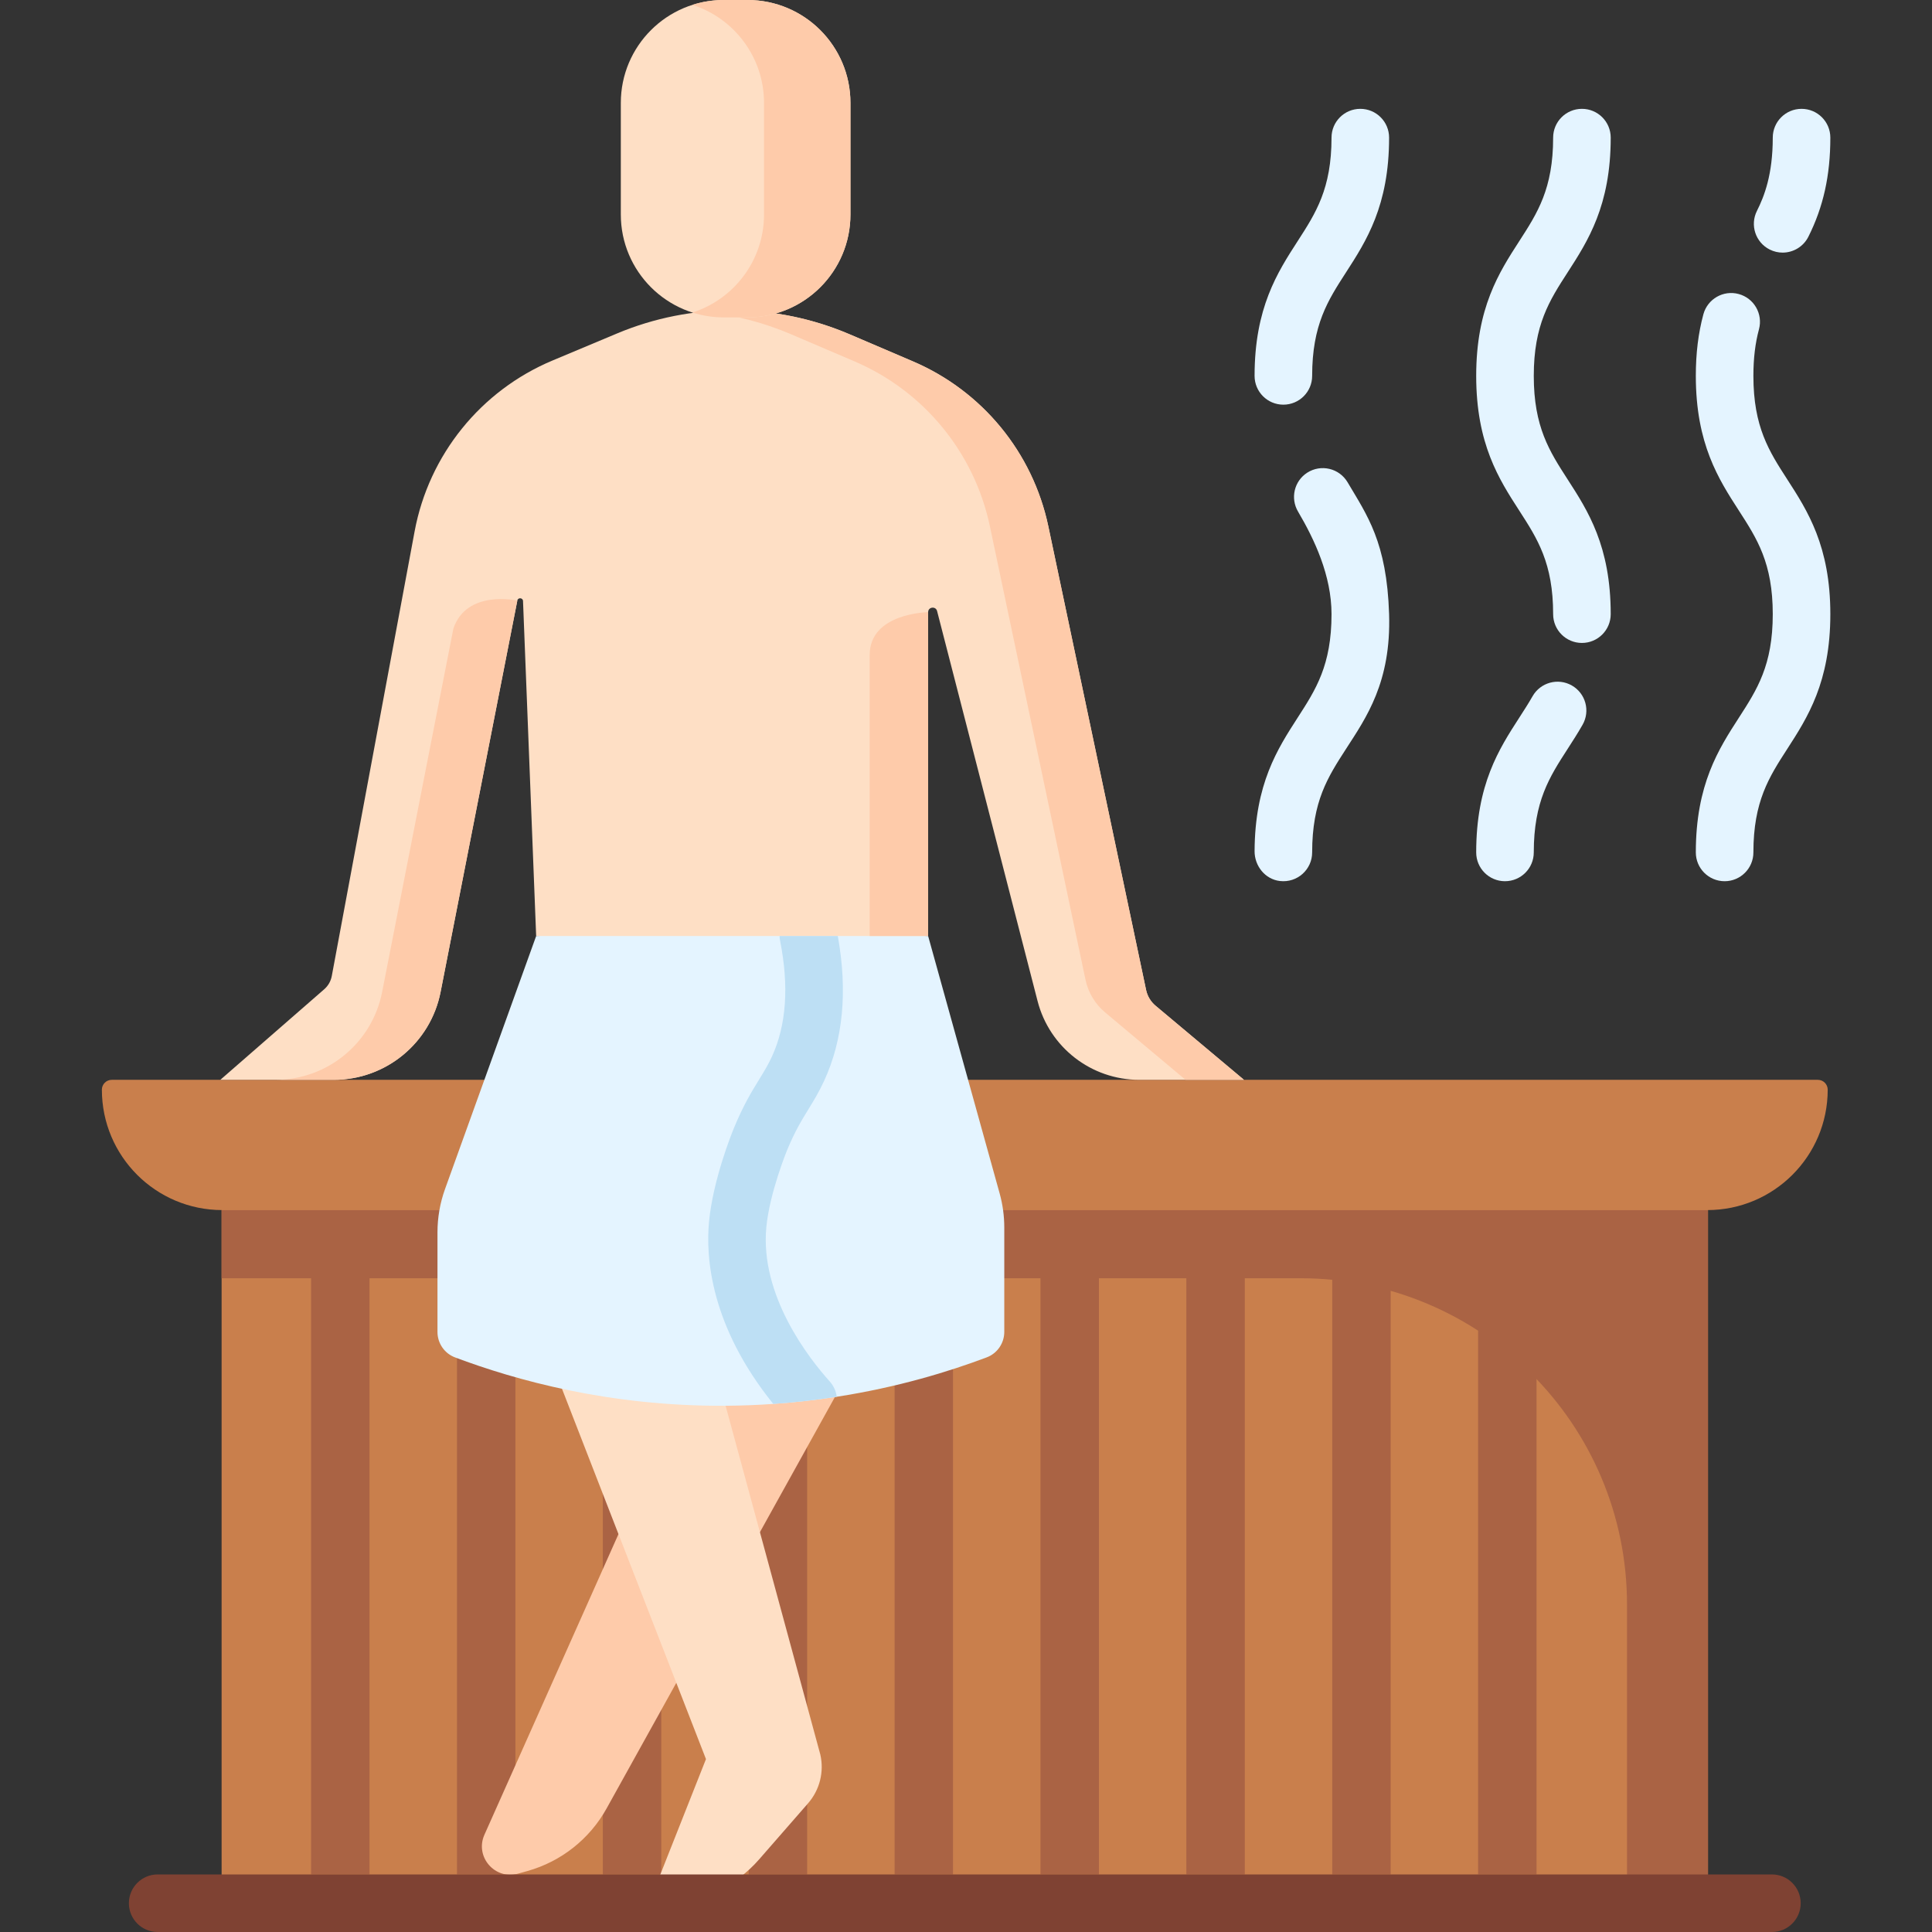 <svg height="512pt" viewBox="-27 0 512 512" width="512pt" xmlns="http://www.w3.org/2000/svg"><rect x="-27" y="0" width="512" height="512" fill="#333333" stroke="none"/><path d="m31.727 315.023h393.906v189.617h-393.906zm0 0" fill="#c97f4c"/><g fill="#aa6344"><path d="m55.441 332.914h15.488v163.828h-15.488zm0 0"/><path d="m94.102 332.914h15.484v163.828h-15.484zm0 0"/><path d="m132.758 332.914h15.488v163.828h-15.488zm0 0"/><path d="m171.418 332.914h15.484v163.828h-15.484zm0 0"/><path d="m210.078 332.914h15.484v163.828h-15.484zm0 0"/><path d="m248.734 332.914h15.488v163.828h-15.488zm0 0"/><path d="m287.395 332.914h15.488v163.828h-15.488zm0 0"/><path d="m326.055 332.914h15.484v163.828h-15.484zm0 0"/><path d="m364.711 332.914h15.488v163.828h-15.488zm0 0"/><path d="m31.727 320.684v18.066h285.957c47.766 0 86.492 38.719 86.492 86.484v79.406h21.457v-183.957zm0 0"/></g><path d="m101.375 486.23 79.656-178.645 46.336 2.988-93.613 168.684c-4.496 8.102-12.043 14.07-20.965 16.578l-2.5.703c-6.141 1.727-11.512-4.484-8.914-10.309zm0 0" fill="#fecbaa"/><path d="m425.457 320.684h-393.555c-17.617 0-31.902-14.285-31.902-31.906 0-1.441 1.172-2.613 2.613-2.613h452.137c1.441 0 2.613 1.172 2.613 2.613-.004 17.621-14.289 31.906-31.906 31.906zm0 0" fill="#c97f4c"/><path d="m115.086 248.055-3.48-88.773c-.035-.906-1.34-1.008-1.512-.117l-20.336 103.727c-2.652 13.52-14.504 23.273-28.281 23.273h-30.09l27.527-23.996c1.051-.914 1.758-2.152 2.012-3.52l21.949-117.824c3.781-20.293 17.523-37.316 36.559-45.293l17.121-7.176c19.715-8.262 41.941-8.176 61.594.23l16.816 7.195c18.355 7.855 31.734 24.16 35.852 43.695l25.91 122.879c.344 1.625 1.223 3.094 2.5 4.16l23.438 19.648h-27.762c-12.691 0-23.773-8.586-26.938-20.875l-26.629-103.355c-.355-1.367-2.371-1.113-2.371.301v85.82l-51.938 7.945zm0 0" fill="#fedfc5"/><path d="m104.625 323.531 55.465 142.648-15.109 38.191h3.676c9.773 0 19.066-4.223 25.492-11.586l13-14.895c3.086-3.535 4.293-8.336 3.246-12.91l-44.578-164.156zm0 0" fill="#fedfc5"/><path d="m239.145 325.316v27.645c0 3.008-1.852 5.703-4.668 6.762-10.062 3.785-23.516 7.922-39.73 10.434-5.32.836-10.934 1.496-16.824 1.895-4.078.293-8.301.457-12.633.488-30.891.191-55.738-6.816-71.707-12.816-2.809-1.059-4.648-3.754-4.648-6.754v-26.363c0-3.914.672-7.809 2.004-11.5l24.148-67.047h103.879l18.938 68.164c.824 2.961 1.242 6.02 1.242 9.094zm0 0" fill="#e4f4ff"/><path d="m93.156 166.566-18.887 96.324c-2.648 13.52-14.5 23.273-28.281 23.273h15.488c13.777 0 25.629-9.754 28.281-23.273l20.336-103.727c-.004 0-13.387-3.031-16.938 7.402zm0 0" fill="#fecbaa"/><path d="m279.223 266.52c-1.273-1.07-2.152-2.535-2.496-4.164l-25.91-122.879c-4.117-19.535-17.496-35.84-35.852-43.695l-16.816-7.191c-12.348-5.285-25.715-7.277-38.836-5.98 7.969.781 15.848 2.77 23.352 5.98l16.816 7.191c18.355 7.855 31.734 24.16 35.852 43.695l25.336 120.164c.715 3.387 2.547 6.438 5.199 8.66l21.312 17.863h15.484zm0 0" fill="#fecbaa"/><path d="m203.48 173.551v74.504h15.484v-85.82s-15.484.188-15.484 11.316zm0 0" fill="#fecbaa"/><path d="m137.523 56.844v-29.574c0-15.059 12.207-27.27 27.27-27.27h6.312c15.062 0 27.273 12.211 27.273 27.27v29.574c0 15.062-12.211 27.27-27.273 27.27h-6.312c-15.062 0-27.27-12.211-27.27-27.27zm0 0" fill="#fedfc5"/><path d="m171.105 0h-6.312c-2.891 0-5.68.453-8.297 1.289 11.004 3.512 18.977 13.812 18.977 25.98v29.574c0 12.168-7.973 22.469-18.977 25.98 2.617.836 5.402 1.289 8.297 1.289h6.312c15.062 0 27.27-12.211 27.27-27.27v-29.574c0-15.059-12.207-27.27-27.27-27.27zm0 0" fill="#fecbaa"/><path d="m192.887 366.102c1.059 1.18 1.676 2.594 1.859 4.059-5.32.832-10.934 1.492-16.824 1.891-16.699-20.727-17.902-38.914-17.027-48.238 1.051-11.137 6.004-23.406 6.562-24.766 2.531-6.164 4.781-9.816 6.766-13.039 1.238-2.027 2.316-3.773 3.324-5.953 3.855-8.359 4.586-18.723 2.176-30.809-.078-.395-.129-.793-.129-1.188h15.43c2.633 14.574 1.414 27.492-3.633 38.395-1.383 3-2.797 5.309-4.168 7.535-1.762 2.871-3.59 5.84-5.656 10.863-.051.113-4.629 11.309-5.484 20.395-1.699 18.062 11.18 34.59 16.805 40.855zm0 0" fill="#bddff4"/><path d="m442.574 512h-427.789c-4.215 0-7.629-3.414-7.629-7.629 0-4.211 3.414-7.629 7.629-7.629h427.789c4.215 0 7.629 3.418 7.629 7.629 0 4.215-3.414 7.629-7.629 7.629zm0 0" fill="#7f4233"/><path d="m312.176 233.477c-3.906-.461-6.715-3.984-6.699-7.918.078-17.812 6.102-27.133 11.414-35.367 4.816-7.457 8.977-13.895 8.977-27.434 0-10.262-4.566-19.875-8.871-27.176-2.086-3.535-1.031-8.078 2.418-10.305 3.645-2.352 8.508-1.199 10.711 2.535 5.137 8.711 10.398 15.816 11 34.945.566 18.027-6.066 27.426-11.414 35.711-4.816 7.457-8.977 13.895-8.977 27.434 0 4.52-3.93 8.121-8.559 7.574zm0 0" fill="#e4f4ff"/><path d="m313.105 107.242c-4.215 0-7.629-3.414-7.629-7.629 0-18.035 6.066-27.426 11.414-35.707 4.816-7.457 8.977-13.898 8.977-27.434 0-4.215 3.414-7.629 7.629-7.629s7.629 3.414 7.629 7.629c0 18.035-6.066 27.426-11.414 35.707-4.816 7.457-8.977 13.898-8.977 27.434 0 4.211-3.414 7.629-7.629 7.629zm0 0" fill="#e4f4ff"/><path d="m371.836 233.531c-4.215 0-7.629-3.414-7.629-7.629 0-18.035 6.062-27.426 11.414-35.711 1.25-1.938 2.434-3.766 3.523-5.68 2.086-3.66 6.746-4.938 10.406-2.852 3.66 2.086 4.938 6.742 2.852 10.402-1.301 2.281-2.656 4.379-3.965 6.406-4.816 7.457-8.973 13.895-8.973 27.434 0 4.211-3.414 7.629-7.629 7.629zm0 0" fill="#e4f4ff"/><path d="m392.227 170.387c-4.215 0-7.629-3.414-7.629-7.629 0-13.535-4.16-19.977-8.977-27.434-5.352-8.285-11.414-17.676-11.414-35.711 0-18.035 6.062-27.426 11.414-35.711 4.816-7.453 8.977-13.895 8.977-27.43 0-4.215 3.414-7.629 7.629-7.629 4.211 0 7.629 3.414 7.629 7.629 0 18.031-6.066 27.422-11.418 35.707-4.816 7.457-8.973 13.895-8.973 27.434 0 13.535 4.16 19.977 8.973 27.434 5.352 8.285 11.418 17.676 11.418 35.711-.004 4.215-3.418 7.629-7.629 7.629zm0 0" fill="#e4f4ff"/><path d="m430.039 233.531c-4.211 0-7.629-3.414-7.629-7.629 0-18.035 6.066-27.426 11.418-35.711 4.816-7.457 8.973-13.895 8.973-27.434 0-13.535-4.16-19.977-8.973-27.434-5.352-8.285-11.418-17.676-11.418-35.711 0-5.996.656-11.332 2.004-16.324 1.102-4.066 5.293-6.473 9.355-5.371 4.07 1.098 6.473 5.285 5.375 9.352-.992 3.676-1.477 7.715-1.477 12.344 0 13.535 4.16 19.977 8.977 27.434 5.348 8.285 11.414 17.676 11.414 35.711 0 18.035-6.066 27.426-11.414 35.711-4.816 7.457-8.977 13.895-8.977 27.434 0 4.211-3.414 7.629-7.629 7.629zm0 0" fill="#e4f4ff"/><path d="m445.414 66.945c-1.148 0-2.316-.262-3.418-.812-3.766-1.891-5.281-6.477-3.391-10.242 1.953-3.891 4.195-9.617 4.195-19.418 0-4.215 3.418-7.629 7.629-7.629 4.215 0 7.629 3.414 7.629 7.629 0 10.012-1.848 18.355-5.82 26.266-1.34 2.664-4.031 4.207-6.824 4.207zm0 0" fill="#e4f4ff"/></svg>